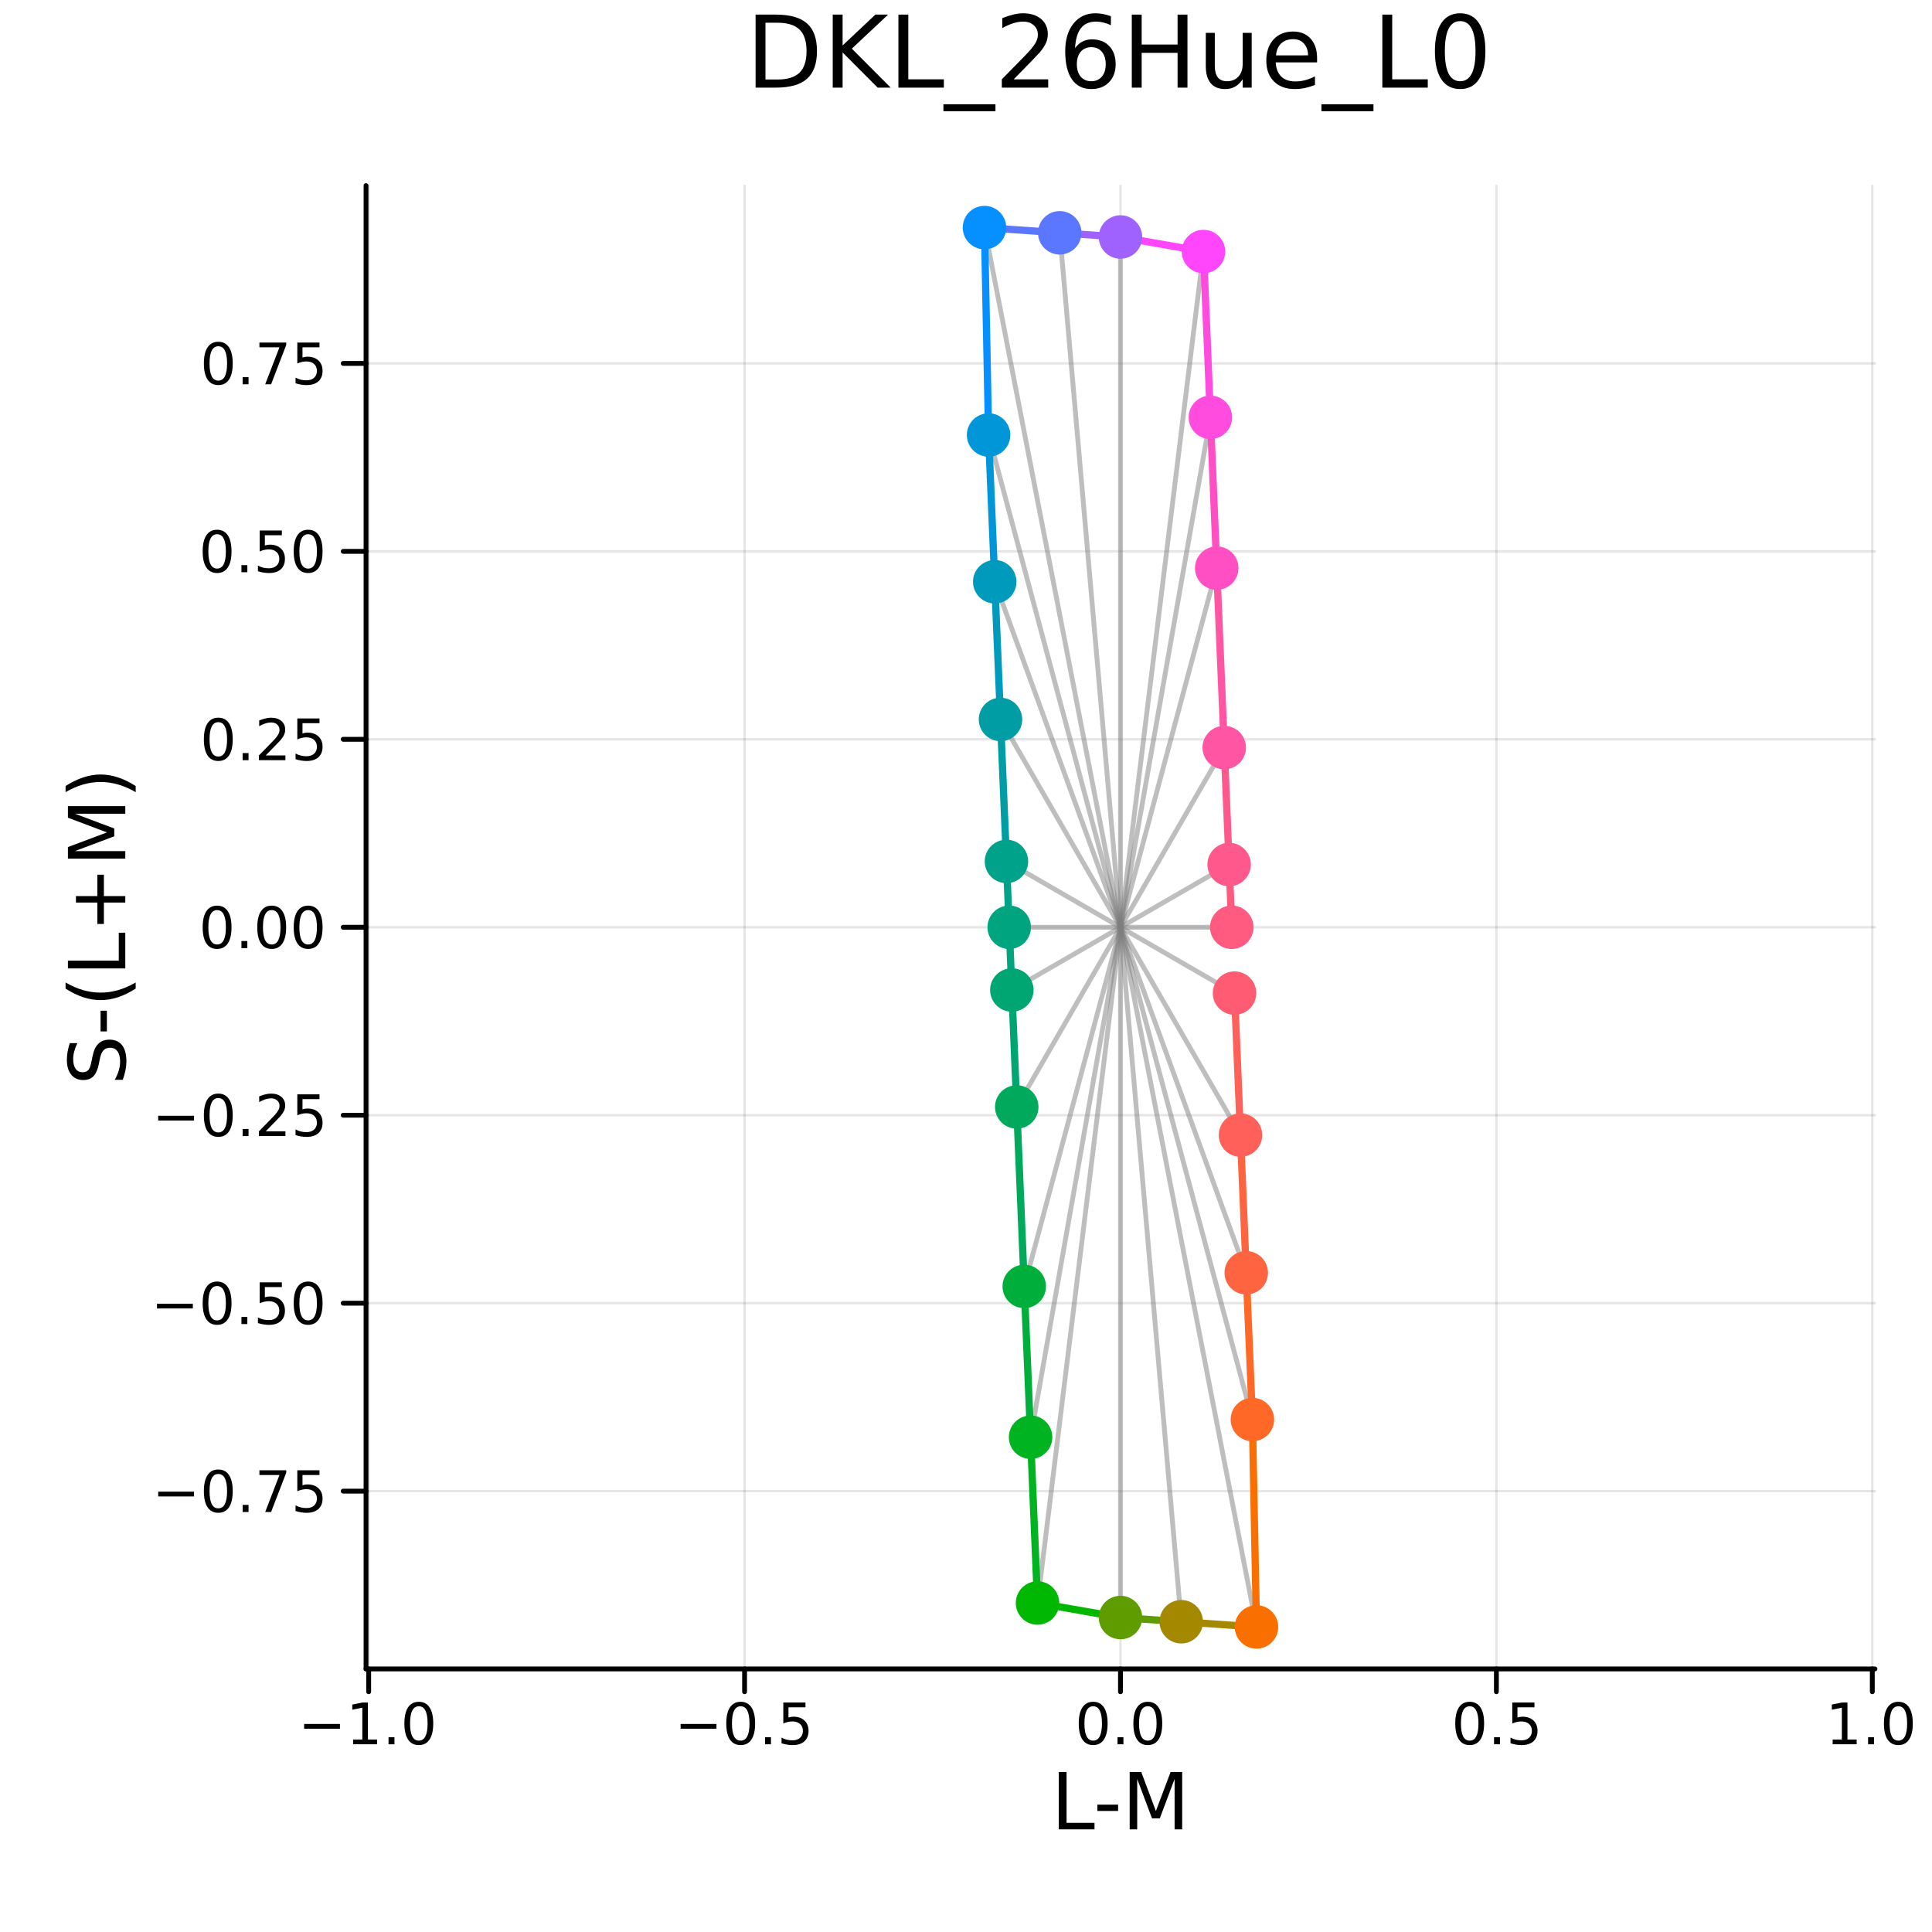 <?xml version="1.0" encoding="utf-8"?>
<svg xmlns="http://www.w3.org/2000/svg" xmlns:xlink="http://www.w3.org/1999/xlink" width="400" height="400" viewBox="0 0 1600 1600">
<rect x="0" y="0" width="1600" height="1600" fill="#333333" stroke="none"/>
<defs>
  <clipPath id="clip280">
    <rect x="0" y="0" width="1600" height="1600"/>
  </clipPath>
</defs>
<path clip-path="url(#clip280)" d="M0 1600 L1600 1600 L1600 0 L0 0  Z" fill="#ffffff" fill-rule="evenodd" fill-opacity="1"/>
<defs>
  <clipPath id="clip281">
    <rect x="320" y="160" width="1121" height="1121"/>
  </clipPath>
</defs>
<path clip-path="url(#clip280)" d="M303.126 1382.14 L1552.76 1382.14 L1552.76 153.712 L303.126 153.712  Z" fill="#ffffff" fill-rule="evenodd" fill-opacity="1"/>
<defs>
  <clipPath id="clip282">
    <rect x="303" y="153" width="1251" height="1229"/>
  </clipPath>
</defs>
<polyline clip-path="url(#clip282)" style="stroke:#000000; stroke-linecap:round; stroke-linejoin:round; stroke-width:2; stroke-opacity:0.1; fill:none" points="305.319,1382.14 305.319,153.712 "/>
<polyline clip-path="url(#clip282)" style="stroke:#000000; stroke-linecap:round; stroke-linejoin:round; stroke-width:2; stroke-opacity:0.1; fill:none" points="616.63,1382.14 616.63,153.712 "/>
<polyline clip-path="url(#clip282)" style="stroke:#000000; stroke-linecap:round; stroke-linejoin:round; stroke-width:2; stroke-opacity:0.1; fill:none" points="927.941,1382.14 927.941,153.712 "/>
<polyline clip-path="url(#clip282)" style="stroke:#000000; stroke-linecap:round; stroke-linejoin:round; stroke-width:2; stroke-opacity:0.1; fill:none" points="1239.25,1382.14 1239.25,153.712 "/>
<polyline clip-path="url(#clip282)" style="stroke:#000000; stroke-linecap:round; stroke-linejoin:round; stroke-width:2; stroke-opacity:0.1; fill:none" points="1550.56,1382.14 1550.56,153.712 "/>
<polyline clip-path="url(#clip280)" style="stroke:#000000; stroke-linecap:round; stroke-linejoin:round; stroke-width:4; stroke-opacity:1; fill:none" points="303.126,1382.14 1552.76,1382.14 "/>
<polyline clip-path="url(#clip280)" style="stroke:#000000; stroke-linecap:round; stroke-linejoin:round; stroke-width:4; stroke-opacity:1; fill:none" points="305.319,1382.14 305.319,1401.04 "/>
<polyline clip-path="url(#clip280)" style="stroke:#000000; stroke-linecap:round; stroke-linejoin:round; stroke-width:4; stroke-opacity:1; fill:none" points="616.63,1382.14 616.63,1401.04 "/>
<polyline clip-path="url(#clip280)" style="stroke:#000000; stroke-linecap:round; stroke-linejoin:round; stroke-width:4; stroke-opacity:1; fill:none" points="927.941,1382.14 927.941,1401.04 "/>
<polyline clip-path="url(#clip280)" style="stroke:#000000; stroke-linecap:round; stroke-linejoin:round; stroke-width:4; stroke-opacity:1; fill:none" points="1239.25,1382.14 1239.25,1401.04 "/>
<polyline clip-path="url(#clip280)" style="stroke:#000000; stroke-linecap:round; stroke-linejoin:round; stroke-width:4; stroke-opacity:1; fill:none" points="1550.56,1382.14 1550.56,1401.04 "/>
<path clip-path="url(#clip280)" d="M251.847 1427.71 L281.523 1427.71 L281.523 1431.65 L251.847 1431.65 L251.847 1427.71 Z" fill="#000000" fill-rule="nonzero" fill-opacity="1" /><path clip-path="url(#clip280)" d="M292.426 1440.6 L300.065 1440.6 L300.065 1414.24 L291.755 1415.91 L291.755 1411.65 L300.019 1409.98 L304.694 1409.98 L304.694 1440.6 L312.333 1440.6 L312.333 1444.54 L292.426 1444.54 L292.426 1440.6 Z" fill="#000000" fill-rule="nonzero" fill-opacity="1" /><path clip-path="url(#clip280)" d="M321.778 1438.66 L326.662 1438.66 L326.662 1444.54 L321.778 1444.54 L321.778 1438.66 Z" fill="#000000" fill-rule="nonzero" fill-opacity="1" /><path clip-path="url(#clip280)" d="M346.847 1413.06 Q343.236 1413.06 341.407 1416.62 Q339.602 1420.16 339.602 1427.29 Q339.602 1434.4 341.407 1437.97 Q343.236 1441.51 346.847 1441.51 Q350.481 1441.51 352.287 1437.97 Q354.115 1434.4 354.115 1427.29 Q354.115 1420.16 352.287 1416.62 Q350.481 1413.06 346.847 1413.06 M346.847 1409.35 Q352.657 1409.35 355.713 1413.96 Q358.791 1418.54 358.791 1427.29 Q358.791 1436.02 355.713 1440.63 Q352.657 1445.21 346.847 1445.21 Q341.037 1445.21 337.958 1440.63 Q334.903 1436.02 334.903 1427.29 Q334.903 1418.54 337.958 1413.96 Q341.037 1409.35 346.847 1409.35 Z" fill="#000000" fill-rule="nonzero" fill-opacity="1" /><path clip-path="url(#clip280)" d="M563.656 1427.71 L593.332 1427.71 L593.332 1431.65 L563.656 1431.65 L563.656 1427.71 Z" fill="#000000" fill-rule="nonzero" fill-opacity="1" /><path clip-path="url(#clip280)" d="M613.424 1413.06 Q609.813 1413.06 607.984 1416.62 Q606.179 1420.16 606.179 1427.29 Q606.179 1434.4 607.984 1437.97 Q609.813 1441.51 613.424 1441.51 Q617.058 1441.51 618.864 1437.97 Q620.693 1434.4 620.693 1427.29 Q620.693 1420.16 618.864 1416.62 Q617.058 1413.06 613.424 1413.06 M613.424 1409.35 Q619.234 1409.35 622.29 1413.96 Q625.369 1418.54 625.369 1427.29 Q625.369 1436.02 622.29 1440.63 Q619.234 1445.21 613.424 1445.21 Q607.614 1445.21 604.535 1440.63 Q601.48 1436.02 601.48 1427.29 Q601.48 1418.54 604.535 1413.96 Q607.614 1409.35 613.424 1409.35 Z" fill="#000000" fill-rule="nonzero" fill-opacity="1" /><path clip-path="url(#clip280)" d="M633.586 1438.66 L638.47 1438.66 L638.47 1444.54 L633.586 1444.54 L633.586 1438.66 Z" fill="#000000" fill-rule="nonzero" fill-opacity="1" /><path clip-path="url(#clip280)" d="M648.702 1409.98 L667.058 1409.98 L667.058 1413.92 L652.984 1413.92 L652.984 1422.39 Q654.003 1422.04 655.021 1421.88 Q656.04 1421.69 657.058 1421.69 Q662.845 1421.69 666.225 1424.86 Q669.604 1428.04 669.604 1433.45 Q669.604 1439.03 666.132 1442.13 Q662.66 1445.21 656.341 1445.21 Q654.165 1445.21 651.896 1444.84 Q649.651 1444.47 647.243 1443.73 L647.243 1439.03 Q649.327 1440.16 651.549 1440.72 Q653.771 1441.28 656.248 1441.28 Q660.253 1441.28 662.591 1439.17 Q664.929 1437.06 664.929 1433.45 Q664.929 1429.84 662.591 1427.73 Q660.253 1425.63 656.248 1425.63 Q654.373 1425.63 652.498 1426.04 Q650.646 1426.46 648.702 1427.34 L648.702 1409.98 Z" fill="#000000" fill-rule="nonzero" fill-opacity="1" /><path clip-path="url(#clip280)" d="M905.325 1413.06 Q901.714 1413.06 899.885 1416.62 Q898.08 1420.16 898.08 1427.29 Q898.08 1434.4 899.885 1437.97 Q901.714 1441.51 905.325 1441.51 Q908.96 1441.51 910.765 1437.97 Q912.594 1434.4 912.594 1427.29 Q912.594 1420.16 910.765 1416.62 Q908.96 1413.06 905.325 1413.06 M905.325 1409.35 Q911.135 1409.35 914.191 1413.96 Q917.27 1418.54 917.27 1427.29 Q917.27 1436.02 914.191 1440.63 Q911.135 1445.21 905.325 1445.21 Q899.515 1445.21 896.436 1440.63 Q893.381 1436.02 893.381 1427.29 Q893.381 1418.54 896.436 1413.96 Q899.515 1409.35 905.325 1409.35 Z" fill="#000000" fill-rule="nonzero" fill-opacity="1" /><path clip-path="url(#clip280)" d="M925.487 1438.66 L930.371 1438.66 L930.371 1444.54 L925.487 1444.54 L925.487 1438.66 Z" fill="#000000" fill-rule="nonzero" fill-opacity="1" /><path clip-path="url(#clip280)" d="M950.557 1413.06 Q946.945 1413.06 945.117 1416.62 Q943.311 1420.16 943.311 1427.29 Q943.311 1434.4 945.117 1437.97 Q946.945 1441.51 950.557 1441.51 Q954.191 1441.51 955.996 1437.97 Q957.825 1434.4 957.825 1427.29 Q957.825 1420.16 955.996 1416.62 Q954.191 1413.06 950.557 1413.06 M950.557 1409.35 Q956.367 1409.35 959.422 1413.96 Q962.501 1418.54 962.501 1427.29 Q962.501 1436.02 959.422 1440.63 Q956.367 1445.21 950.557 1445.21 Q944.746 1445.21 941.668 1440.63 Q938.612 1436.02 938.612 1427.29 Q938.612 1418.54 941.668 1413.96 Q944.746 1409.35 950.557 1409.35 Z" fill="#000000" fill-rule="nonzero" fill-opacity="1" /><path clip-path="url(#clip280)" d="M1217.13 1413.06 Q1213.52 1413.06 1211.69 1416.62 Q1209.89 1420.16 1209.89 1427.29 Q1209.89 1434.4 1211.69 1437.97 Q1213.52 1441.51 1217.13 1441.51 Q1220.77 1441.51 1222.57 1437.97 Q1224.4 1434.4 1224.4 1427.29 Q1224.4 1420.16 1222.57 1416.62 Q1220.77 1413.06 1217.13 1413.06 M1217.13 1409.35 Q1222.94 1409.35 1226 1413.96 Q1229.08 1418.54 1229.08 1427.29 Q1229.08 1436.02 1226 1440.63 Q1222.94 1445.21 1217.13 1445.21 Q1211.32 1445.21 1208.24 1440.63 Q1205.19 1436.02 1205.19 1427.29 Q1205.19 1418.54 1208.24 1413.96 Q1211.32 1409.35 1217.13 1409.35 Z" fill="#000000" fill-rule="nonzero" fill-opacity="1" /><path clip-path="url(#clip280)" d="M1237.3 1438.66 L1242.18 1438.66 L1242.18 1444.54 L1237.3 1444.54 L1237.3 1438.66 Z" fill="#000000" fill-rule="nonzero" fill-opacity="1" /><path clip-path="url(#clip280)" d="M1252.41 1409.98 L1270.77 1409.98 L1270.77 1413.92 L1256.69 1413.92 L1256.69 1422.39 Q1257.71 1422.04 1258.73 1421.88 Q1259.75 1421.69 1260.77 1421.69 Q1266.55 1421.69 1269.93 1424.86 Q1273.31 1428.04 1273.31 1433.45 Q1273.31 1439.03 1269.84 1442.13 Q1266.37 1445.21 1260.05 1445.21 Q1257.87 1445.21 1255.61 1444.84 Q1253.36 1444.47 1250.95 1443.73 L1250.95 1439.03 Q1253.04 1440.16 1255.26 1440.72 Q1257.48 1441.28 1259.96 1441.28 Q1263.96 1441.28 1266.3 1439.17 Q1268.64 1437.06 1268.64 1433.45 Q1268.64 1429.84 1266.3 1427.73 Q1263.96 1425.63 1259.96 1425.63 Q1258.08 1425.63 1256.21 1426.04 Q1254.36 1426.46 1252.41 1427.34 L1252.41 1409.98 Z" fill="#000000" fill-rule="nonzero" fill-opacity="1" /><path clip-path="url(#clip280)" d="M1517.72 1440.6 L1525.35 1440.6 L1525.35 1414.24 L1517.04 1415.91 L1517.04 1411.65 L1525.31 1409.98 L1529.98 1409.98 L1529.98 1440.6 L1537.62 1440.6 L1537.62 1444.54 L1517.72 1444.54 L1517.72 1440.6 Z" fill="#000000" fill-rule="nonzero" fill-opacity="1" /><path clip-path="url(#clip280)" d="M1547.07 1438.66 L1551.95 1438.66 L1551.95 1444.54 L1547.07 1444.54 L1547.07 1438.66 Z" fill="#000000" fill-rule="nonzero" fill-opacity="1" /><path clip-path="url(#clip280)" d="M1572.14 1413.06 Q1568.53 1413.06 1566.7 1416.62 Q1564.89 1420.16 1564.89 1427.29 Q1564.89 1434.4 1566.7 1437.97 Q1568.53 1441.51 1572.14 1441.51 Q1575.77 1441.51 1577.58 1437.97 Q1579.4 1434.4 1579.4 1427.29 Q1579.4 1420.16 1577.58 1416.62 Q1575.77 1413.06 1572.14 1413.06 M1572.14 1409.35 Q1577.95 1409.35 1581 1413.96 Q1584.08 1418.54 1584.08 1427.29 Q1584.08 1436.02 1581 1440.63 Q1577.95 1445.21 1572.14 1445.21 Q1566.33 1445.21 1563.25 1440.63 Q1560.19 1436.02 1560.19 1427.29 Q1560.19 1418.54 1563.25 1413.96 Q1566.33 1409.35 1572.14 1409.35 Z" fill="#000000" fill-rule="nonzero" fill-opacity="1" /><path clip-path="url(#clip280)" d="M876.856 1467.48 L883.285 1467.48 L883.285 1509.59 L906.425 1509.59 L906.425 1515 L876.856 1515 L876.856 1467.48 Z" fill="#000000" fill-rule="nonzero" fill-opacity="1" /><path clip-path="url(#clip280)" d="M908.812 1494.54 L925.968 1494.54 L925.968 1499.76 L908.812 1499.76 L908.812 1494.54 Z" fill="#000000" fill-rule="nonzero" fill-opacity="1" /><path clip-path="url(#clip280)" d="M935.548 1467.48 L945.128 1467.48 L957.255 1499.82 L969.445 1467.48 L979.026 1467.48 L979.026 1515 L972.755 1515 L972.755 1473.28 L960.501 1505.87 L954.04 1505.87 L941.786 1473.28 L941.786 1515 L935.548 1515 L935.548 1467.48 Z" fill="#000000" fill-rule="nonzero" fill-opacity="1" /><polyline clip-path="url(#clip282)" style="stroke:#000000; stroke-linecap:round; stroke-linejoin:round; stroke-width:2; stroke-opacity:0.1; fill:none" points="303.126,1234.89 1552.76,1234.89 "/>
<polyline clip-path="url(#clip282)" style="stroke:#000000; stroke-linecap:round; stroke-linejoin:round; stroke-width:2; stroke-opacity:0.1; fill:none" points="303.126,1079.24 1552.76,1079.24 "/>
<polyline clip-path="url(#clip282)" style="stroke:#000000; stroke-linecap:round; stroke-linejoin:round; stroke-width:2; stroke-opacity:0.1; fill:none" points="303.126,923.581 1552.76,923.581 "/>
<polyline clip-path="url(#clip282)" style="stroke:#000000; stroke-linecap:round; stroke-linejoin:round; stroke-width:2; stroke-opacity:0.1; fill:none" points="303.126,767.926 1552.76,767.926 "/>
<polyline clip-path="url(#clip282)" style="stroke:#000000; stroke-linecap:round; stroke-linejoin:round; stroke-width:2; stroke-opacity:0.1; fill:none" points="303.126,612.271 1552.76,612.271 "/>
<polyline clip-path="url(#clip282)" style="stroke:#000000; stroke-linecap:round; stroke-linejoin:round; stroke-width:2; stroke-opacity:0.1; fill:none" points="303.126,456.615 1552.76,456.615 "/>
<polyline clip-path="url(#clip282)" style="stroke:#000000; stroke-linecap:round; stroke-linejoin:round; stroke-width:2; stroke-opacity:0.1; fill:none" points="303.126,300.96 1552.76,300.96 "/>
<polyline clip-path="url(#clip280)" style="stroke:#000000; stroke-linecap:round; stroke-linejoin:round; stroke-width:4; stroke-opacity:1; fill:none" points="303.126,1382.14 303.126,153.712 "/>
<polyline clip-path="url(#clip280)" style="stroke:#000000; stroke-linecap:round; stroke-linejoin:round; stroke-width:4; stroke-opacity:1; fill:none" points="303.126,1234.89 284.228,1234.89 "/>
<polyline clip-path="url(#clip280)" style="stroke:#000000; stroke-linecap:round; stroke-linejoin:round; stroke-width:4; stroke-opacity:1; fill:none" points="303.126,1079.24 284.228,1079.24 "/>
<polyline clip-path="url(#clip280)" style="stroke:#000000; stroke-linecap:round; stroke-linejoin:round; stroke-width:4; stroke-opacity:1; fill:none" points="303.126,923.581 284.228,923.581 "/>
<polyline clip-path="url(#clip280)" style="stroke:#000000; stroke-linecap:round; stroke-linejoin:round; stroke-width:4; stroke-opacity:1; fill:none" points="303.126,767.926 284.228,767.926 "/>
<polyline clip-path="url(#clip280)" style="stroke:#000000; stroke-linecap:round; stroke-linejoin:round; stroke-width:4; stroke-opacity:1; fill:none" points="303.126,612.271 284.228,612.271 "/>
<polyline clip-path="url(#clip280)" style="stroke:#000000; stroke-linecap:round; stroke-linejoin:round; stroke-width:4; stroke-opacity:1; fill:none" points="303.126,456.615 284.228,456.615 "/>
<polyline clip-path="url(#clip280)" style="stroke:#000000; stroke-linecap:round; stroke-linejoin:round; stroke-width:4; stroke-opacity:1; fill:none" points="303.126,300.96 284.228,300.96 "/>
<path clip-path="url(#clip280)" d="M131.016 1235.34 L160.691 1235.34 L160.691 1239.28 L131.016 1239.28 L131.016 1235.34 Z" fill="#000000" fill-rule="nonzero" fill-opacity="1" /><path clip-path="url(#clip280)" d="M180.784 1220.69 Q177.173 1220.69 175.344 1224.26 Q173.538 1227.8 173.538 1234.93 Q173.538 1242.03 175.344 1245.6 Q177.173 1249.14 180.784 1249.14 Q184.418 1249.14 186.224 1245.6 Q188.052 1242.03 188.052 1234.93 Q188.052 1227.8 186.224 1224.26 Q184.418 1220.69 180.784 1220.69 M180.784 1216.99 Q186.594 1216.99 189.649 1221.59 Q192.728 1226.18 192.728 1234.93 Q192.728 1243.65 189.649 1248.26 Q186.594 1252.84 180.784 1252.84 Q174.974 1252.84 171.895 1248.26 Q168.839 1243.65 168.839 1234.93 Q168.839 1226.18 171.895 1221.59 Q174.974 1216.99 180.784 1216.99 Z" fill="#000000" fill-rule="nonzero" fill-opacity="1" /><path clip-path="url(#clip280)" d="M200.946 1246.29 L205.83 1246.29 L205.83 1252.17 L200.946 1252.17 L200.946 1246.29 Z" fill="#000000" fill-rule="nonzero" fill-opacity="1" /><path clip-path="url(#clip280)" d="M214.835 1217.61 L237.057 1217.61 L237.057 1219.6 L224.51 1252.17 L219.626 1252.17 L231.432 1221.55 L214.835 1221.55 L214.835 1217.61 Z" fill="#000000" fill-rule="nonzero" fill-opacity="1" /><path clip-path="url(#clip280)" d="M246.223 1217.61 L264.58 1217.61 L264.58 1221.55 L250.506 1221.55 L250.506 1230.02 Q251.524 1229.67 252.543 1229.51 Q253.561 1229.33 254.58 1229.33 Q260.367 1229.33 263.746 1232.5 Q267.126 1235.67 267.126 1241.08 Q267.126 1246.66 263.654 1249.76 Q260.181 1252.84 253.862 1252.84 Q251.686 1252.84 249.418 1252.47 Q247.172 1252.1 244.765 1251.36 L244.765 1246.66 Q246.848 1247.8 249.07 1248.35 Q251.293 1248.91 253.769 1248.91 Q257.774 1248.91 260.112 1246.8 Q262.45 1244.7 262.45 1241.08 Q262.45 1237.47 260.112 1235.37 Q257.774 1233.26 253.769 1233.26 Q251.895 1233.26 250.02 1233.68 Q248.168 1234.09 246.223 1234.97 L246.223 1217.61 Z" fill="#000000" fill-rule="nonzero" fill-opacity="1" /><path clip-path="url(#clip280)" d="M130.02 1079.69 L159.696 1079.69 L159.696 1083.62 L130.02 1083.62 L130.02 1079.69 Z" fill="#000000" fill-rule="nonzero" fill-opacity="1" /><path clip-path="url(#clip280)" d="M179.788 1065.04 Q176.177 1065.04 174.349 1068.6 Q172.543 1072.14 172.543 1079.27 Q172.543 1086.38 174.349 1089.94 Q176.177 1093.48 179.788 1093.48 Q183.423 1093.48 185.228 1089.94 Q187.057 1086.38 187.057 1079.27 Q187.057 1072.14 185.228 1068.6 Q183.423 1065.04 179.788 1065.04 M179.788 1061.33 Q185.599 1061.33 188.654 1065.94 Q191.733 1070.52 191.733 1079.27 Q191.733 1088 188.654 1092.6 Q185.599 1097.19 179.788 1097.19 Q173.978 1097.19 170.9 1092.6 Q167.844 1088 167.844 1079.27 Q167.844 1070.52 170.9 1065.94 Q173.978 1061.33 179.788 1061.33 Z" fill="#000000" fill-rule="nonzero" fill-opacity="1" /><path clip-path="url(#clip280)" d="M199.95 1090.64 L204.835 1090.64 L204.835 1096.52 L199.95 1096.52 L199.95 1090.64 Z" fill="#000000" fill-rule="nonzero" fill-opacity="1" /><path clip-path="url(#clip280)" d="M215.066 1061.96 L233.422 1061.96 L233.422 1065.89 L219.348 1065.89 L219.348 1074.36 Q220.367 1074.02 221.385 1073.85 Q222.404 1073.67 223.422 1073.67 Q229.209 1073.67 232.589 1076.84 Q235.969 1080.01 235.969 1085.43 Q235.969 1091.01 232.496 1094.11 Q229.024 1097.19 222.705 1097.19 Q220.529 1097.19 218.26 1096.82 Q216.015 1096.45 213.608 1095.71 L213.608 1091.01 Q215.691 1092.14 217.913 1092.7 Q220.135 1093.25 222.612 1093.25 Q226.617 1093.25 228.955 1091.15 Q231.293 1089.04 231.293 1085.43 Q231.293 1081.82 228.955 1079.71 Q226.617 1077.6 222.612 1077.6 Q220.737 1077.6 218.862 1078.02 Q217.01 1078.44 215.066 1079.32 L215.066 1061.96 Z" fill="#000000" fill-rule="nonzero" fill-opacity="1" /><path clip-path="url(#clip280)" d="M255.182 1065.04 Q251.57 1065.04 249.742 1068.6 Q247.936 1072.14 247.936 1079.27 Q247.936 1086.38 249.742 1089.94 Q251.57 1093.48 255.182 1093.48 Q258.816 1093.48 260.621 1089.94 Q262.45 1086.38 262.45 1079.27 Q262.45 1072.14 260.621 1068.6 Q258.816 1065.04 255.182 1065.04 M255.182 1061.33 Q260.992 1061.33 264.047 1065.94 Q267.126 1070.52 267.126 1079.27 Q267.126 1088 264.047 1092.6 Q260.992 1097.19 255.182 1097.19 Q249.371 1097.19 246.293 1092.6 Q243.237 1088 243.237 1079.27 Q243.237 1070.52 246.293 1065.94 Q249.371 1061.33 255.182 1061.33 Z" fill="#000000" fill-rule="nonzero" fill-opacity="1" /><path clip-path="url(#clip280)" d="M131.016 924.033 L160.691 924.033 L160.691 927.968 L131.016 927.968 L131.016 924.033 Z" fill="#000000" fill-rule="nonzero" fill-opacity="1" /><path clip-path="url(#clip280)" d="M180.784 909.38 Q177.173 909.38 175.344 912.945 Q173.538 916.486 173.538 923.616 Q173.538 930.723 175.344 934.287 Q177.173 937.829 180.784 937.829 Q184.418 937.829 186.224 934.287 Q188.052 930.723 188.052 923.616 Q188.052 916.486 186.224 912.945 Q184.418 909.38 180.784 909.38 M180.784 905.676 Q186.594 905.676 189.649 910.283 Q192.728 914.866 192.728 923.616 Q192.728 932.343 189.649 936.949 Q186.594 941.533 180.784 941.533 Q174.974 941.533 171.895 936.949 Q168.839 932.343 168.839 923.616 Q168.839 914.866 171.895 910.283 Q174.974 905.676 180.784 905.676 Z" fill="#000000" fill-rule="nonzero" fill-opacity="1" /><path clip-path="url(#clip280)" d="M200.946 934.982 L205.83 934.982 L205.83 940.861 L200.946 940.861 L200.946 934.982 Z" fill="#000000" fill-rule="nonzero" fill-opacity="1" /><path clip-path="url(#clip280)" d="M220.043 936.926 L236.362 936.926 L236.362 940.861 L214.418 940.861 L214.418 936.926 Q217.08 934.172 221.663 929.542 Q226.27 924.889 227.45 923.547 Q229.696 921.024 230.575 919.287 Q231.478 917.528 231.478 915.838 Q231.478 913.084 229.534 911.348 Q227.612 909.612 224.51 909.612 Q222.311 909.612 219.858 910.375 Q217.427 911.139 214.649 912.69 L214.649 907.968 Q217.473 906.834 219.927 906.255 Q222.381 905.676 224.418 905.676 Q229.788 905.676 232.983 908.362 Q236.177 911.047 236.177 915.537 Q236.177 917.667 235.367 919.588 Q234.58 921.486 232.473 924.079 Q231.895 924.75 228.793 927.968 Q225.691 931.162 220.043 936.926 Z" fill="#000000" fill-rule="nonzero" fill-opacity="1" /><path clip-path="url(#clip280)" d="M246.223 906.301 L264.58 906.301 L264.58 910.237 L250.506 910.237 L250.506 918.709 Q251.524 918.361 252.543 918.199 Q253.561 918.014 254.58 918.014 Q260.367 918.014 263.746 921.186 Q267.126 924.357 267.126 929.773 Q267.126 935.352 263.654 938.454 Q260.181 941.533 253.862 941.533 Q251.686 941.533 249.418 941.162 Q247.172 940.792 244.765 940.051 L244.765 935.352 Q246.848 936.486 249.07 937.042 Q251.293 937.597 253.769 937.597 Q257.774 937.597 260.112 935.491 Q262.45 933.385 262.45 929.773 Q262.45 926.162 260.112 924.056 Q257.774 921.949 253.769 921.949 Q251.895 921.949 250.02 922.366 Q248.168 922.783 246.223 923.662 L246.223 906.301 Z" fill="#000000" fill-rule="nonzero" fill-opacity="1" /><path clip-path="url(#clip280)" d="M179.788 753.725 Q176.177 753.725 174.349 757.289 Q172.543 760.831 172.543 767.961 Q172.543 775.067 174.349 778.632 Q176.177 782.174 179.788 782.174 Q183.423 782.174 185.228 778.632 Q187.057 775.067 187.057 767.961 Q187.057 760.831 185.228 757.289 Q183.423 753.725 179.788 753.725 M179.788 750.021 Q185.599 750.021 188.654 754.627 Q191.733 759.211 191.733 767.961 Q191.733 776.688 188.654 781.294 Q185.599 785.877 179.788 785.877 Q173.978 785.877 170.9 781.294 Q167.844 776.688 167.844 767.961 Q167.844 759.211 170.9 754.627 Q173.978 750.021 179.788 750.021 Z" fill="#000000" fill-rule="nonzero" fill-opacity="1" /><path clip-path="url(#clip280)" d="M199.95 779.326 L204.835 779.326 L204.835 785.206 L199.95 785.206 L199.95 779.326 Z" fill="#000000" fill-rule="nonzero" fill-opacity="1" /><path clip-path="url(#clip280)" d="M225.02 753.725 Q221.409 753.725 219.58 757.289 Q217.774 760.831 217.774 767.961 Q217.774 775.067 219.58 778.632 Q221.409 782.174 225.02 782.174 Q228.654 782.174 230.459 778.632 Q232.288 775.067 232.288 767.961 Q232.288 760.831 230.459 757.289 Q228.654 753.725 225.02 753.725 M225.02 750.021 Q230.83 750.021 233.885 754.627 Q236.964 759.211 236.964 767.961 Q236.964 776.688 233.885 781.294 Q230.83 785.877 225.02 785.877 Q219.209 785.877 216.131 781.294 Q213.075 776.688 213.075 767.961 Q213.075 759.211 216.131 754.627 Q219.209 750.021 225.02 750.021 Z" fill="#000000" fill-rule="nonzero" fill-opacity="1" /><path clip-path="url(#clip280)" d="M255.182 753.725 Q251.57 753.725 249.742 757.289 Q247.936 760.831 247.936 767.961 Q247.936 775.067 249.742 778.632 Q251.57 782.174 255.182 782.174 Q258.816 782.174 260.621 778.632 Q262.45 775.067 262.45 767.961 Q262.45 760.831 260.621 757.289 Q258.816 753.725 255.182 753.725 M255.182 750.021 Q260.992 750.021 264.047 754.627 Q267.126 759.211 267.126 767.961 Q267.126 776.688 264.047 781.294 Q260.992 785.877 255.182 785.877 Q249.371 785.877 246.293 781.294 Q243.237 776.688 243.237 767.961 Q243.237 759.211 246.293 754.627 Q249.371 750.021 255.182 750.021 Z" fill="#000000" fill-rule="nonzero" fill-opacity="1" /><path clip-path="url(#clip280)" d="M180.784 598.069 Q177.173 598.069 175.344 601.634 Q173.538 605.176 173.538 612.305 Q173.538 619.412 175.344 622.977 Q177.173 626.518 180.784 626.518 Q184.418 626.518 186.224 622.977 Q188.052 619.412 188.052 612.305 Q188.052 605.176 186.224 601.634 Q184.418 598.069 180.784 598.069 M180.784 594.366 Q186.594 594.366 189.649 598.972 Q192.728 603.555 192.728 612.305 Q192.728 621.032 189.649 625.639 Q186.594 630.222 180.784 630.222 Q174.974 630.222 171.895 625.639 Q168.839 621.032 168.839 612.305 Q168.839 603.555 171.895 598.972 Q174.974 594.366 180.784 594.366 Z" fill="#000000" fill-rule="nonzero" fill-opacity="1" /><path clip-path="url(#clip280)" d="M200.946 623.671 L205.83 623.671 L205.83 629.551 L200.946 629.551 L200.946 623.671 Z" fill="#000000" fill-rule="nonzero" fill-opacity="1" /><path clip-path="url(#clip280)" d="M220.043 625.615 L236.362 625.615 L236.362 629.551 L214.418 629.551 L214.418 625.615 Q217.08 622.861 221.663 618.231 Q226.27 613.578 227.45 612.236 Q229.696 609.713 230.575 607.977 Q231.478 606.217 231.478 604.528 Q231.478 601.773 229.534 600.037 Q227.612 598.301 224.51 598.301 Q222.311 598.301 219.858 599.065 Q217.427 599.829 214.649 601.379 L214.649 596.657 Q217.473 595.523 219.927 594.944 Q222.381 594.366 224.418 594.366 Q229.788 594.366 232.983 597.051 Q236.177 599.736 236.177 604.227 Q236.177 606.356 235.367 608.278 Q234.58 610.176 232.473 612.768 Q231.895 613.44 228.793 616.657 Q225.691 619.852 220.043 625.615 Z" fill="#000000" fill-rule="nonzero" fill-opacity="1" /><path clip-path="url(#clip280)" d="M246.223 594.991 L264.58 594.991 L264.58 598.926 L250.506 598.926 L250.506 607.398 Q251.524 607.051 252.543 606.889 Q253.561 606.704 254.58 606.704 Q260.367 606.704 263.746 609.875 Q267.126 613.046 267.126 618.463 Q267.126 624.041 263.654 627.143 Q260.181 630.222 253.862 630.222 Q251.686 630.222 249.418 629.852 Q247.172 629.481 244.765 628.74 L244.765 624.041 Q246.848 625.176 249.07 625.731 Q251.293 626.287 253.769 626.287 Q257.774 626.287 260.112 624.18 Q262.45 622.074 262.45 618.463 Q262.45 614.852 260.112 612.745 Q257.774 610.639 253.769 610.639 Q251.895 610.639 250.02 611.055 Q248.168 611.472 246.223 612.352 L246.223 594.991 Z" fill="#000000" fill-rule="nonzero" fill-opacity="1" /><path clip-path="url(#clip280)" d="M179.788 442.414 Q176.177 442.414 174.349 445.979 Q172.543 449.52 172.543 456.65 Q172.543 463.756 174.349 467.321 Q176.177 470.863 179.788 470.863 Q183.423 470.863 185.228 467.321 Q187.057 463.756 187.057 456.65 Q187.057 449.52 185.228 445.979 Q183.423 442.414 179.788 442.414 M179.788 438.71 Q185.599 438.71 188.654 443.317 Q191.733 447.9 191.733 456.65 Q191.733 465.377 188.654 469.983 Q185.599 474.567 179.788 474.567 Q173.978 474.567 170.9 469.983 Q167.844 465.377 167.844 456.65 Q167.844 447.9 170.9 443.317 Q173.978 438.71 179.788 438.71 Z" fill="#000000" fill-rule="nonzero" fill-opacity="1" /><path clip-path="url(#clip280)" d="M199.95 468.016 L204.835 468.016 L204.835 473.895 L199.95 473.895 L199.95 468.016 Z" fill="#000000" fill-rule="nonzero" fill-opacity="1" /><path clip-path="url(#clip280)" d="M215.066 439.335 L233.422 439.335 L233.422 443.27 L219.348 443.27 L219.348 451.743 Q220.367 451.395 221.385 451.233 Q222.404 451.048 223.422 451.048 Q229.209 451.048 232.589 454.219 Q235.969 457.391 235.969 462.807 Q235.969 468.386 232.496 471.488 Q229.024 474.567 222.705 474.567 Q220.529 474.567 218.26 474.196 Q216.015 473.826 213.608 473.085 L213.608 468.386 Q215.691 469.52 217.913 470.076 Q220.135 470.631 222.612 470.631 Q226.617 470.631 228.955 468.525 Q231.293 466.418 231.293 462.807 Q231.293 459.196 228.955 457.09 Q226.617 454.983 222.612 454.983 Q220.737 454.983 218.862 455.4 Q217.01 455.817 215.066 456.696 L215.066 439.335 Z" fill="#000000" fill-rule="nonzero" fill-opacity="1" /><path clip-path="url(#clip280)" d="M255.182 442.414 Q251.57 442.414 249.742 445.979 Q247.936 449.52 247.936 456.65 Q247.936 463.756 249.742 467.321 Q251.57 470.863 255.182 470.863 Q258.816 470.863 260.621 467.321 Q262.45 463.756 262.45 456.65 Q262.45 449.52 260.621 445.979 Q258.816 442.414 255.182 442.414 M255.182 438.71 Q260.992 438.71 264.047 443.317 Q267.126 447.9 267.126 456.65 Q267.126 465.377 264.047 469.983 Q260.992 474.567 255.182 474.567 Q249.371 474.567 246.293 469.983 Q243.237 465.377 243.237 456.65 Q243.237 447.9 246.293 443.317 Q249.371 438.71 255.182 438.71 Z" fill="#000000" fill-rule="nonzero" fill-opacity="1" /><path clip-path="url(#clip280)" d="M180.784 286.759 Q177.173 286.759 175.344 290.323 Q173.538 293.865 173.538 300.995 Q173.538 308.101 175.344 311.666 Q177.173 315.207 180.784 315.207 Q184.418 315.207 186.224 311.666 Q188.052 308.101 188.052 300.995 Q188.052 293.865 186.224 290.323 Q184.418 286.759 180.784 286.759 M180.784 283.055 Q186.594 283.055 189.649 287.661 Q192.728 292.245 192.728 300.995 Q192.728 309.721 189.649 314.328 Q186.594 318.911 180.784 318.911 Q174.974 318.911 171.895 314.328 Q168.839 309.721 168.839 300.995 Q168.839 292.245 171.895 287.661 Q174.974 283.055 180.784 283.055 Z" fill="#000000" fill-rule="nonzero" fill-opacity="1" /><path clip-path="url(#clip280)" d="M200.946 312.36 L205.83 312.36 L205.83 318.24 L200.946 318.24 L200.946 312.36 Z" fill="#000000" fill-rule="nonzero" fill-opacity="1" /><path clip-path="url(#clip280)" d="M214.835 283.68 L237.057 283.68 L237.057 285.671 L224.51 318.24 L219.626 318.24 L231.432 287.615 L214.835 287.615 L214.835 283.68 Z" fill="#000000" fill-rule="nonzero" fill-opacity="1" /><path clip-path="url(#clip280)" d="M246.223 283.68 L264.58 283.68 L264.58 287.615 L250.506 287.615 L250.506 296.087 Q251.524 295.74 252.543 295.578 Q253.561 295.393 254.58 295.393 Q260.367 295.393 263.746 298.564 Q267.126 301.735 267.126 307.152 Q267.126 312.731 263.654 315.832 Q260.181 318.911 253.862 318.911 Q251.686 318.911 249.418 318.541 Q247.172 318.17 244.765 317.43 L244.765 312.731 Q246.848 313.865 249.07 314.42 Q251.293 314.976 253.769 314.976 Q257.774 314.976 260.112 312.87 Q262.45 310.763 262.45 307.152 Q262.45 303.541 260.112 301.434 Q257.774 299.328 253.769 299.328 Q251.895 299.328 250.02 299.745 Q248.168 300.161 246.223 301.041 L246.223 283.68 Z" fill="#000000" fill-rule="nonzero" fill-opacity="1" /><path clip-path="url(#clip280)" d="M57.804 863.857 L64.074 863.857 Q62.323 867.517 61.464 870.764 Q60.605 874.01 60.605 877.034 Q60.605 882.286 62.642 885.15 Q64.679 887.983 68.434 887.983 Q71.585 887.983 73.209 886.105 Q74.8 884.196 75.787 878.912 L76.583 875.029 Q77.951 867.836 81.421 864.43 Q84.858 860.993 90.651 860.993 Q97.558 860.993 101.122 865.64 Q104.687 870.255 104.687 879.199 Q104.687 882.572 103.923 886.392 Q103.159 890.179 101.663 894.253 L95.043 894.253 Q97.239 890.339 98.353 886.583 Q99.467 882.827 99.467 879.199 Q99.467 873.692 97.303 870.7 Q95.139 867.708 91.128 867.708 Q87.627 867.708 85.654 869.873 Q83.68 872.005 82.694 876.907 L81.93 880.822 Q80.498 888.015 77.442 891.23 Q74.386 894.444 68.944 894.444 Q62.642 894.444 59.013 890.02 Q55.385 885.564 55.385 877.766 Q55.385 874.424 55.989 870.955 Q56.594 867.486 57.804 863.857 Z" fill="#000000" fill-rule="nonzero" fill-opacity="1" /><path clip-path="url(#clip280)" d="M83.298 854.181 L83.298 837.026 L88.518 837.026 L88.518 854.181 L83.298 854.181 Z" fill="#000000" fill-rule="nonzero" fill-opacity="1" /><path clip-path="url(#clip280)" d="M54.303 813.632 Q61.623 817.897 68.785 819.966 Q75.946 822.034 83.298 822.034 Q90.651 822.034 97.876 819.966 Q105.069 817.865 112.358 813.632 L112.358 818.724 Q104.878 823.499 97.653 825.886 Q90.428 828.241 83.298 828.241 Q76.201 828.241 69.007 825.886 Q61.814 823.53 54.303 818.724 L54.303 813.632 Z" fill="#000000" fill-rule="nonzero" fill-opacity="1" /><path clip-path="url(#clip280)" d="M56.244 802.014 L56.244 795.585 L98.353 795.585 L98.353 772.446 L103.764 772.446 L103.764 802.014 L56.244 802.014 Z" fill="#000000" fill-rule="nonzero" fill-opacity="1" /><path clip-path="url(#clip280)" d="M62.896 742.113 L80.625 742.113 L80.625 724.385 L86.036 724.385 L86.036 742.113 L103.764 742.113 L103.764 747.46 L86.036 747.46 L86.036 765.189 L80.625 765.189 L80.625 747.46 L62.896 747.46 L62.896 742.113 Z" fill="#000000" fill-rule="nonzero" fill-opacity="1" /><path clip-path="url(#clip280)" d="M56.244 711.08 L56.244 701.5 L88.582 689.373 L56.244 677.183 L56.244 667.602 L103.764 667.602 L103.764 673.873 L62.037 673.873 L94.629 686.127 L94.629 692.588 L62.037 704.842 L103.764 704.842 L103.764 711.08 L56.244 711.08 Z" fill="#000000" fill-rule="nonzero" fill-opacity="1" /><path clip-path="url(#clip280)" d="M54.303 656.017 L54.303 650.924 Q61.814 646.15 69.007 643.795 Q76.201 641.408 83.298 641.408 Q90.428 641.408 97.653 643.795 Q104.878 646.15 112.358 650.924 L112.358 656.017 Q105.069 651.784 97.876 649.715 Q90.651 647.614 83.298 647.614 Q75.946 647.614 68.785 649.715 Q61.623 651.784 54.303 656.017 Z" fill="#000000" fill-rule="nonzero" fill-opacity="1" /><path clip-path="url(#clip280)" d="M633.926 18.82 L633.926 65.852 L643.81 65.852 Q656.328 65.852 662.121 60.18 Q667.954 54.509 667.954 42.275 Q667.954 30.122 662.121 24.492 Q656.328 18.82 643.81 18.82 L633.926 18.82 M625.743 12.096 L642.555 12.096 Q660.136 12.096 668.359 19.428 Q676.582 26.72 676.582 42.275 Q676.582 57.912 668.318 65.244 Q660.055 72.576 642.555 72.576 L625.743 72.576 L625.743 12.096 Z" fill="#000000" fill-rule="nonzero" fill-opacity="1" /><path clip-path="url(#clip280)" d="M689.626 12.096 L697.809 12.096 L697.809 37.657 L724.95 12.096 L735.482 12.096 L705.465 40.29 L737.629 72.576 L726.854 72.576 L697.809 43.45 L697.809 72.576 L689.626 72.576 L689.626 12.096 Z" fill="#000000" fill-rule="nonzero" fill-opacity="1" /><path clip-path="url(#clip280)" d="M744.03 12.096 L752.213 12.096 L752.213 65.689 L781.663 65.689 L781.663 72.576 L744.03 72.576 L744.03 12.096 Z" fill="#000000" fill-rule="nonzero" fill-opacity="1" /><path clip-path="url(#clip280)" d="M824.4 86.349 L824.4 92.142 L781.298 92.142 L781.298 86.349 L824.4 86.349 Z" fill="#000000" fill-rule="nonzero" fill-opacity="1" /><path clip-path="url(#clip280)" d="M839.51 65.689 L868.069 65.689 L868.069 72.576 L829.666 72.576 L829.666 65.689 Q834.325 60.869 842.345 52.767 Q850.407 44.625 852.473 42.275 Q856.402 37.86 857.941 34.822 Q859.521 31.743 859.521 28.786 Q859.521 23.965 856.118 20.927 Q852.756 17.889 847.328 17.889 Q843.48 17.889 839.186 19.226 Q834.932 20.562 830.071 23.276 L830.071 15.013 Q835.013 13.028 839.307 12.015 Q843.601 11.002 847.166 11.002 Q856.564 11.002 862.154 15.701 Q867.744 20.4 867.744 28.259 Q867.744 31.986 866.327 35.348 Q864.949 38.67 861.263 43.207 Q860.25 44.382 854.822 50.013 Q849.394 55.603 839.51 65.689 Z" fill="#000000" fill-rule="nonzero" fill-opacity="1" /><path clip-path="url(#clip280)" d="M903.757 39.075 Q898.248 39.075 895.007 42.842 Q891.807 46.61 891.807 53.172 Q891.807 59.694 895.007 63.502 Q898.248 67.269 903.757 67.269 Q909.266 67.269 912.466 63.502 Q915.707 59.694 915.707 53.172 Q915.707 46.61 912.466 42.842 Q909.266 39.075 903.757 39.075 M920.001 13.433 L920.001 20.887 Q916.922 19.428 913.763 18.659 Q910.644 17.889 907.565 17.889 Q899.463 17.889 895.169 23.358 Q890.916 28.826 890.308 39.885 Q892.698 36.361 896.303 34.498 Q899.909 32.594 904.243 32.594 Q913.358 32.594 918.624 38.143 Q923.931 43.653 923.931 53.172 Q923.931 62.489 918.421 68.12 Q912.912 73.751 903.757 73.751 Q893.265 73.751 887.715 65.73 Q882.166 57.669 882.166 42.397 Q882.166 28.057 888.971 19.55 Q895.777 11.002 907.241 11.002 Q910.319 11.002 913.439 11.61 Q916.598 12.217 920.001 13.433 Z" fill="#000000" fill-rule="nonzero" fill-opacity="1" /><path clip-path="url(#clip280)" d="M937.298 12.096 L945.481 12.096 L945.481 36.888 L975.215 36.888 L975.215 12.096 L983.398 12.096 L983.398 72.576 L975.215 72.576 L975.215 43.774 L945.481 43.774 L945.481 72.576 L937.298 72.576 L937.298 12.096 Z" fill="#000000" fill-rule="nonzero" fill-opacity="1" /><path clip-path="url(#clip280)" d="M998.589 54.671 L998.589 27.206 L1006.04 27.206 L1006.04 54.387 Q1006.04 60.828 1008.55 64.069 Q1011.07 67.269 1016.09 67.269 Q1022.12 67.269 1025.61 63.421 Q1029.13 59.573 1029.13 52.929 L1029.13 27.206 L1036.59 27.206 L1036.59 72.576 L1029.13 72.576 L1029.13 65.608 Q1026.42 69.74 1022.81 71.766 Q1019.25 73.751 1014.51 73.751 Q1006.69 73.751 1002.64 68.89 Q998.589 64.029 998.589 54.671 M1017.34 26.112 L1017.34 26.112 Z" fill="#000000" fill-rule="nonzero" fill-opacity="1" /><path clip-path="url(#clip280)" d="M1090.75 48.028 L1090.75 51.673 L1056.48 51.673 Q1056.96 59.37 1061.09 63.421 Q1065.27 67.431 1072.68 67.431 Q1076.97 67.431 1080.98 66.378 Q1085.03 65.325 1089 63.218 L1089 70.267 Q1084.99 71.968 1080.78 72.86 Q1076.57 73.751 1072.23 73.751 Q1061.38 73.751 1055.02 67.431 Q1048.7 61.112 1048.7 50.337 Q1048.7 39.197 1054.69 32.675 Q1060.73 26.112 1070.94 26.112 Q1080.09 26.112 1085.4 32.026 Q1090.75 37.9 1090.75 48.028 M1083.29 45.84 Q1083.21 39.723 1079.85 36.077 Q1076.53 32.431 1071.02 32.431 Q1064.78 32.431 1061.01 35.956 Q1057.29 39.48 1056.72 45.88 L1083.29 45.84 Z" fill="#000000" fill-rule="nonzero" fill-opacity="1" /><path clip-path="url(#clip280)" d="M1137.45 86.349 L1137.45 92.142 L1094.35 92.142 L1094.35 86.349 L1137.45 86.349 Z" fill="#000000" fill-rule="nonzero" fill-opacity="1" /><path clip-path="url(#clip280)" d="M1144.79 12.096 L1152.97 12.096 L1152.97 65.689 L1182.42 65.689 L1182.42 72.576 L1144.79 72.576 L1144.79 12.096 Z" fill="#000000" fill-rule="nonzero" fill-opacity="1" /><path clip-path="url(#clip280)" d="M1209.24 17.484 Q1202.92 17.484 1199.72 23.722 Q1196.56 29.92 1196.56 42.397 Q1196.56 54.833 1199.72 61.071 Q1202.92 67.269 1209.24 67.269 Q1215.6 67.269 1218.76 61.071 Q1221.96 54.833 1221.96 42.397 Q1221.96 29.92 1218.76 23.722 Q1215.6 17.484 1209.24 17.484 M1209.24 11.002 Q1219.4 11.002 1224.75 19.064 Q1230.14 27.084 1230.14 42.397 Q1230.14 57.669 1224.75 65.73 Q1219.4 73.751 1209.24 73.751 Q1199.07 73.751 1193.68 65.73 Q1188.33 57.669 1188.33 42.397 Q1188.33 27.084 1193.68 19.064 Q1199.07 11.002 1209.24 11.002 Z" fill="#000000" fill-rule="nonzero" fill-opacity="1" /><polyline clip-path="url(#clip282)" style="stroke:#7f7f7f; stroke-linecap:round; stroke-linejoin:round; stroke-width:4; stroke-opacity:0.5; fill:none" points="927.941,767.926 1020.1,767.926 "/>
<polyline clip-path="url(#clip282)" style="stroke:#7f7f7f; stroke-linecap:round; stroke-linejoin:round; stroke-width:4; stroke-opacity:0.5; fill:none" points="927.941,767.926 1017.92,715.976 "/>
<polyline clip-path="url(#clip282)" style="stroke:#7f7f7f; stroke-linecap:round; stroke-linejoin:round; stroke-width:4; stroke-opacity:0.5; fill:none" points="927.941,767.926 1013.86,619.105 "/>
<polyline clip-path="url(#clip282)" style="stroke:#7f7f7f; stroke-linecap:round; stroke-linejoin:round; stroke-width:4; stroke-opacity:0.5; fill:none" points="927.941,767.926 1007.64,470.498 "/>
<polyline clip-path="url(#clip282)" style="stroke:#7f7f7f; stroke-linecap:round; stroke-linejoin:round; stroke-width:4; stroke-opacity:0.5; fill:none" points="927.941,767.926 1002.4,345.622 "/>
<polyline clip-path="url(#clip282)" style="stroke:#7f7f7f; stroke-linecap:round; stroke-linejoin:round; stroke-width:4; stroke-opacity:0.5; fill:none" points="927.941,767.926 996.652,208.318 "/>
<polyline clip-path="url(#clip282)" style="stroke:#7f7f7f; stroke-linecap:round; stroke-linejoin:round; stroke-width:4; stroke-opacity:0.5; fill:none" points="927.941,767.926 927.941,196.284 "/>
<polyline clip-path="url(#clip282)" style="stroke:#7f7f7f; stroke-linecap:round; stroke-linejoin:round; stroke-width:4; stroke-opacity:0.5; fill:none" points="927.941,767.926 877.624,192.797 "/>
<polyline clip-path="url(#clip282)" style="stroke:#7f7f7f; stroke-linecap:round; stroke-linejoin:round; stroke-width:4; stroke-opacity:0.5; fill:none" points="927.941,767.926 815.308,188.479 "/>
<polyline clip-path="url(#clip282)" style="stroke:#7f7f7f; stroke-linecap:round; stroke-linejoin:round; stroke-width:4; stroke-opacity:0.5; fill:none" points="927.941,767.926 818.704,360.249 "/>
<polyline clip-path="url(#clip282)" style="stroke:#7f7f7f; stroke-linecap:round; stroke-linejoin:round; stroke-width:4; stroke-opacity:0.5; fill:none" points="927.941,767.926 823.796,481.791 "/>
<polyline clip-path="url(#clip282)" style="stroke:#7f7f7f; stroke-linecap:round; stroke-linejoin:round; stroke-width:4; stroke-opacity:0.5; fill:none" points="927.941,767.926 828.574,595.817 "/>
<polyline clip-path="url(#clip282)" style="stroke:#7f7f7f; stroke-linecap:round; stroke-linejoin:round; stroke-width:4; stroke-opacity:0.5; fill:none" points="927.941,767.926 833.5,713.4 "/>
<polyline clip-path="url(#clip282)" style="stroke:#7f7f7f; stroke-linecap:round; stroke-linejoin:round; stroke-width:4; stroke-opacity:0.5; fill:none" points="927.941,767.926 835.784,767.926 "/>
<polyline clip-path="url(#clip282)" style="stroke:#7f7f7f; stroke-linecap:round; stroke-linejoin:round; stroke-width:4; stroke-opacity:0.5; fill:none" points="927.941,767.926 837.961,819.876 "/>
<polyline clip-path="url(#clip282)" style="stroke:#7f7f7f; stroke-linecap:round; stroke-linejoin:round; stroke-width:4; stroke-opacity:0.5; fill:none" points="927.941,767.926 842.019,916.747 "/>
<polyline clip-path="url(#clip282)" style="stroke:#7f7f7f; stroke-linecap:round; stroke-linejoin:round; stroke-width:4; stroke-opacity:0.5; fill:none" points="927.941,767.926 848.245,1065.35 "/>
<polyline clip-path="url(#clip282)" style="stroke:#7f7f7f; stroke-linecap:round; stroke-linejoin:round; stroke-width:4; stroke-opacity:0.5; fill:none" points="927.941,767.926 853.477,1190.23 "/>
<polyline clip-path="url(#clip282)" style="stroke:#7f7f7f; stroke-linecap:round; stroke-linejoin:round; stroke-width:4; stroke-opacity:0.5; fill:none" points="927.941,767.926 859.23,1327.53 "/>
<polyline clip-path="url(#clip282)" style="stroke:#7f7f7f; stroke-linecap:round; stroke-linejoin:round; stroke-width:4; stroke-opacity:0.5; fill:none" points="927.941,767.926 927.941,1339.57 "/>
<polyline clip-path="url(#clip282)" style="stroke:#7f7f7f; stroke-linecap:round; stroke-linejoin:round; stroke-width:4; stroke-opacity:0.5; fill:none" points="927.941,767.926 978.258,1343.05 "/>
<polyline clip-path="url(#clip282)" style="stroke:#7f7f7f; stroke-linecap:round; stroke-linejoin:round; stroke-width:4; stroke-opacity:0.5; fill:none" points="927.941,767.926 1040.57,1347.37 "/>
<polyline clip-path="url(#clip282)" style="stroke:#7f7f7f; stroke-linecap:round; stroke-linejoin:round; stroke-width:4; stroke-opacity:0.5; fill:none" points="927.941,767.926 1037.18,1175.6 "/>
<polyline clip-path="url(#clip282)" style="stroke:#7f7f7f; stroke-linecap:round; stroke-linejoin:round; stroke-width:4; stroke-opacity:0.5; fill:none" points="927.941,767.926 1032.09,1054.06 "/>
<polyline clip-path="url(#clip282)" style="stroke:#7f7f7f; stroke-linecap:round; stroke-linejoin:round; stroke-width:4; stroke-opacity:0.5; fill:none" points="927.941,767.926 1027.31,940.035 "/>
<polyline clip-path="url(#clip282)" style="stroke:#7f7f7f; stroke-linecap:round; stroke-linejoin:round; stroke-width:4; stroke-opacity:0.5; fill:none" points="927.941,767.926 1022.38,822.452 "/>
<polyline clip-path="url(#clip282)" style="stroke:#ff5a80; stroke-linecap:round; stroke-linejoin:round; stroke-width:6; stroke-opacity:1; fill:none" points="1020.1,767.926 1017.92,715.976 "/>
<polyline clip-path="url(#clip282)" style="stroke:#ff588c; stroke-linecap:round; stroke-linejoin:round; stroke-width:6; stroke-opacity:1; fill:none" points="1017.92,715.976 1013.86,619.105 "/>
<polyline clip-path="url(#clip282)" style="stroke:#ff55a2; stroke-linecap:round; stroke-linejoin:round; stroke-width:6; stroke-opacity:1; fill:none" points="1013.86,619.105 1007.64,470.498 "/>
<polyline clip-path="url(#clip282)" style="stroke:#ff4fc3; stroke-linecap:round; stroke-linejoin:round; stroke-width:6; stroke-opacity:1; fill:none" points="1007.64,470.498 1002.4,345.622 "/>
<polyline clip-path="url(#clip282)" style="stroke:#ff4bde; stroke-linecap:round; stroke-linejoin:round; stroke-width:6; stroke-opacity:1; fill:none" points="1002.4,345.622 996.652,208.318 "/>
<polyline clip-path="url(#clip282)" style="stroke:#ff46fd; stroke-linecap:round; stroke-linejoin:round; stroke-width:6; stroke-opacity:1; fill:none" points="996.652,208.318 927.941,196.284 "/>
<polyline clip-path="url(#clip282)" style="stroke:#a062ff; stroke-linecap:round; stroke-linejoin:round; stroke-width:6; stroke-opacity:1; fill:none" points="927.941,196.284 877.624,192.797 "/>
<polyline clip-path="url(#clip282)" style="stroke:#5b76ff; stroke-linecap:round; stroke-linejoin:round; stroke-width:6; stroke-opacity:1; fill:none" points="877.624,192.797 815.308,188.479 "/>
<polyline clip-path="url(#clip282)" style="stroke:#058fff; stroke-linecap:round; stroke-linejoin:round; stroke-width:6; stroke-opacity:1; fill:none" points="815.308,188.479 818.704,360.249 "/>
<polyline clip-path="url(#clip282)" style="stroke:#0096d8; stroke-linecap:round; stroke-linejoin:round; stroke-width:6; stroke-opacity:1; fill:none" points="818.704,360.249 823.796,481.791 "/>
<polyline clip-path="url(#clip282)" style="stroke:#009abd; stroke-linecap:round; stroke-linejoin:round; stroke-width:6; stroke-opacity:1; fill:none" points="823.796,481.791 828.574,595.817 "/>
<polyline clip-path="url(#clip282)" style="stroke:#009ea4; stroke-linecap:round; stroke-linejoin:round; stroke-width:6; stroke-opacity:1; fill:none" points="828.574,595.817 833.5,713.4 "/>
<polyline clip-path="url(#clip282)" style="stroke:#00a28a; stroke-linecap:round; stroke-linejoin:round; stroke-width:6; stroke-opacity:1; fill:none" points="833.5,713.4 835.784,767.926 "/>
<polyline clip-path="url(#clip282)" style="stroke:#00a47e; stroke-linecap:round; stroke-linejoin:round; stroke-width:6; stroke-opacity:1; fill:none" points="835.784,767.926 837.961,819.876 "/>
<polyline clip-path="url(#clip282)" style="stroke:#00a672; stroke-linecap:round; stroke-linejoin:round; stroke-width:6; stroke-opacity:1; fill:none" points="837.961,819.876 842.019,916.747 "/>
<polyline clip-path="url(#clip282)" style="stroke:#00a95c; stroke-linecap:round; stroke-linejoin:round; stroke-width:6; stroke-opacity:1; fill:none" points="842.019,916.747 848.245,1065.35 "/>
<polyline clip-path="url(#clip282)" style="stroke:#00af3b; stroke-linecap:round; stroke-linejoin:round; stroke-width:6; stroke-opacity:1; fill:none" points="848.245,1065.35 853.477,1190.23 "/>
<polyline clip-path="url(#clip282)" style="stroke:#00b320; stroke-linecap:round; stroke-linejoin:round; stroke-width:6; stroke-opacity:1; fill:none" points="853.477,1190.23 859.23,1327.53 "/>
<polyline clip-path="url(#clip282)" style="stroke:#00b801; stroke-linecap:round; stroke-linejoin:round; stroke-width:6; stroke-opacity:1; fill:none" points="859.23,1327.53 927.941,1339.57 "/>
<polyline clip-path="url(#clip282)" style="stroke:#5e9c00; stroke-linecap:round; stroke-linejoin:round; stroke-width:6; stroke-opacity:1; fill:none" points="927.941,1339.57 978.258,1343.05 "/>
<polyline clip-path="url(#clip282)" style="stroke:#a38800; stroke-linecap:round; stroke-linejoin:round; stroke-width:6; stroke-opacity:1; fill:none" points="978.258,1343.05 1040.57,1347.37 "/>
<polyline clip-path="url(#clip282)" style="stroke:#f96f00; stroke-linecap:round; stroke-linejoin:round; stroke-width:6; stroke-opacity:1; fill:none" points="1040.57,1347.37 1037.18,1175.6 "/>
<polyline clip-path="url(#clip282)" style="stroke:#ff6826; stroke-linecap:round; stroke-linejoin:round; stroke-width:6; stroke-opacity:1; fill:none" points="1037.18,1175.6 1032.09,1054.06 "/>
<polyline clip-path="url(#clip282)" style="stroke:#ff6441; stroke-linecap:round; stroke-linejoin:round; stroke-width:6; stroke-opacity:1; fill:none" points="1032.09,1054.06 1027.31,940.035 "/>
<polyline clip-path="url(#clip282)" style="stroke:#ff605a; stroke-linecap:round; stroke-linejoin:round; stroke-width:6; stroke-opacity:1; fill:none" points="1027.31,940.035 1022.38,822.452 "/>
<circle clip-path="url(#clip282)" cx="1020.1" cy="767.926" r="18" fill="#ff5a80" fill-rule="evenodd" fill-opacity="1" stroke="none"/>
<circle clip-path="url(#clip282)" cx="1017.92" cy="715.976" r="18" fill="#ff588c" fill-rule="evenodd" fill-opacity="1" stroke="none"/>
<circle clip-path="url(#clip282)" cx="1013.86" cy="619.105" r="18" fill="#ff55a2" fill-rule="evenodd" fill-opacity="1" stroke="none"/>
<circle clip-path="url(#clip282)" cx="1007.64" cy="470.498" r="18" fill="#ff4fc3" fill-rule="evenodd" fill-opacity="1" stroke="none"/>
<circle clip-path="url(#clip282)" cx="1002.4" cy="345.622" r="18" fill="#ff4bde" fill-rule="evenodd" fill-opacity="1" stroke="none"/>
<circle clip-path="url(#clip282)" cx="996.652" cy="208.318" r="18" fill="#ff46fd" fill-rule="evenodd" fill-opacity="1" stroke="none"/>
<circle clip-path="url(#clip282)" cx="927.941" cy="196.284" r="18" fill="#a062ff" fill-rule="evenodd" fill-opacity="1" stroke="none"/>
<circle clip-path="url(#clip282)" cx="877.624" cy="192.797" r="18" fill="#5b76ff" fill-rule="evenodd" fill-opacity="1" stroke="none"/>
<circle clip-path="url(#clip282)" cx="815.308" cy="188.479" r="18" fill="#058fff" fill-rule="evenodd" fill-opacity="1" stroke="none"/>
<circle clip-path="url(#clip282)" cx="818.704" cy="360.249" r="18" fill="#0096d8" fill-rule="evenodd" fill-opacity="1" stroke="none"/>
<circle clip-path="url(#clip282)" cx="823.796" cy="481.791" r="18" fill="#009abd" fill-rule="evenodd" fill-opacity="1" stroke="none"/>
<circle clip-path="url(#clip282)" cx="828.574" cy="595.817" r="18" fill="#009ea4" fill-rule="evenodd" fill-opacity="1" stroke="none"/>
<circle clip-path="url(#clip282)" cx="833.5" cy="713.4" r="18" fill="#00a28a" fill-rule="evenodd" fill-opacity="1" stroke="none"/>
<circle clip-path="url(#clip282)" cx="835.784" cy="767.926" r="18" fill="#00a47e" fill-rule="evenodd" fill-opacity="1" stroke="none"/>
<circle clip-path="url(#clip282)" cx="837.961" cy="819.876" r="18" fill="#00a672" fill-rule="evenodd" fill-opacity="1" stroke="none"/>
<circle clip-path="url(#clip282)" cx="842.019" cy="916.747" r="18" fill="#00a95c" fill-rule="evenodd" fill-opacity="1" stroke="none"/>
<circle clip-path="url(#clip282)" cx="848.245" cy="1065.35" r="18" fill="#00af3b" fill-rule="evenodd" fill-opacity="1" stroke="none"/>
<circle clip-path="url(#clip282)" cx="853.477" cy="1190.23" r="18" fill="#00b320" fill-rule="evenodd" fill-opacity="1" stroke="none"/>
<circle clip-path="url(#clip282)" cx="859.23" cy="1327.53" r="18" fill="#00b801" fill-rule="evenodd" fill-opacity="1" stroke="none"/>
<circle clip-path="url(#clip282)" cx="927.941" cy="1339.57" r="18" fill="#5e9c00" fill-rule="evenodd" fill-opacity="1" stroke="none"/>
<circle clip-path="url(#clip282)" cx="978.258" cy="1343.05" r="18" fill="#a38800" fill-rule="evenodd" fill-opacity="1" stroke="none"/>
<circle clip-path="url(#clip282)" cx="1040.57" cy="1347.37" r="18" fill="#f96f00" fill-rule="evenodd" fill-opacity="1" stroke="none"/>
<circle clip-path="url(#clip282)" cx="1037.18" cy="1175.6" r="18" fill="#ff6826" fill-rule="evenodd" fill-opacity="1" stroke="none"/>
<circle clip-path="url(#clip282)" cx="1032.09" cy="1054.06" r="18" fill="#ff6441" fill-rule="evenodd" fill-opacity="1" stroke="none"/>
<circle clip-path="url(#clip282)" cx="1027.31" cy="940.035" r="18" fill="#ff605a" fill-rule="evenodd" fill-opacity="1" stroke="none"/>
<circle clip-path="url(#clip282)" cx="1022.38" cy="822.452" r="18" fill="#ff5c74" fill-rule="evenodd" fill-opacity="1" stroke="none"/>
</svg>
